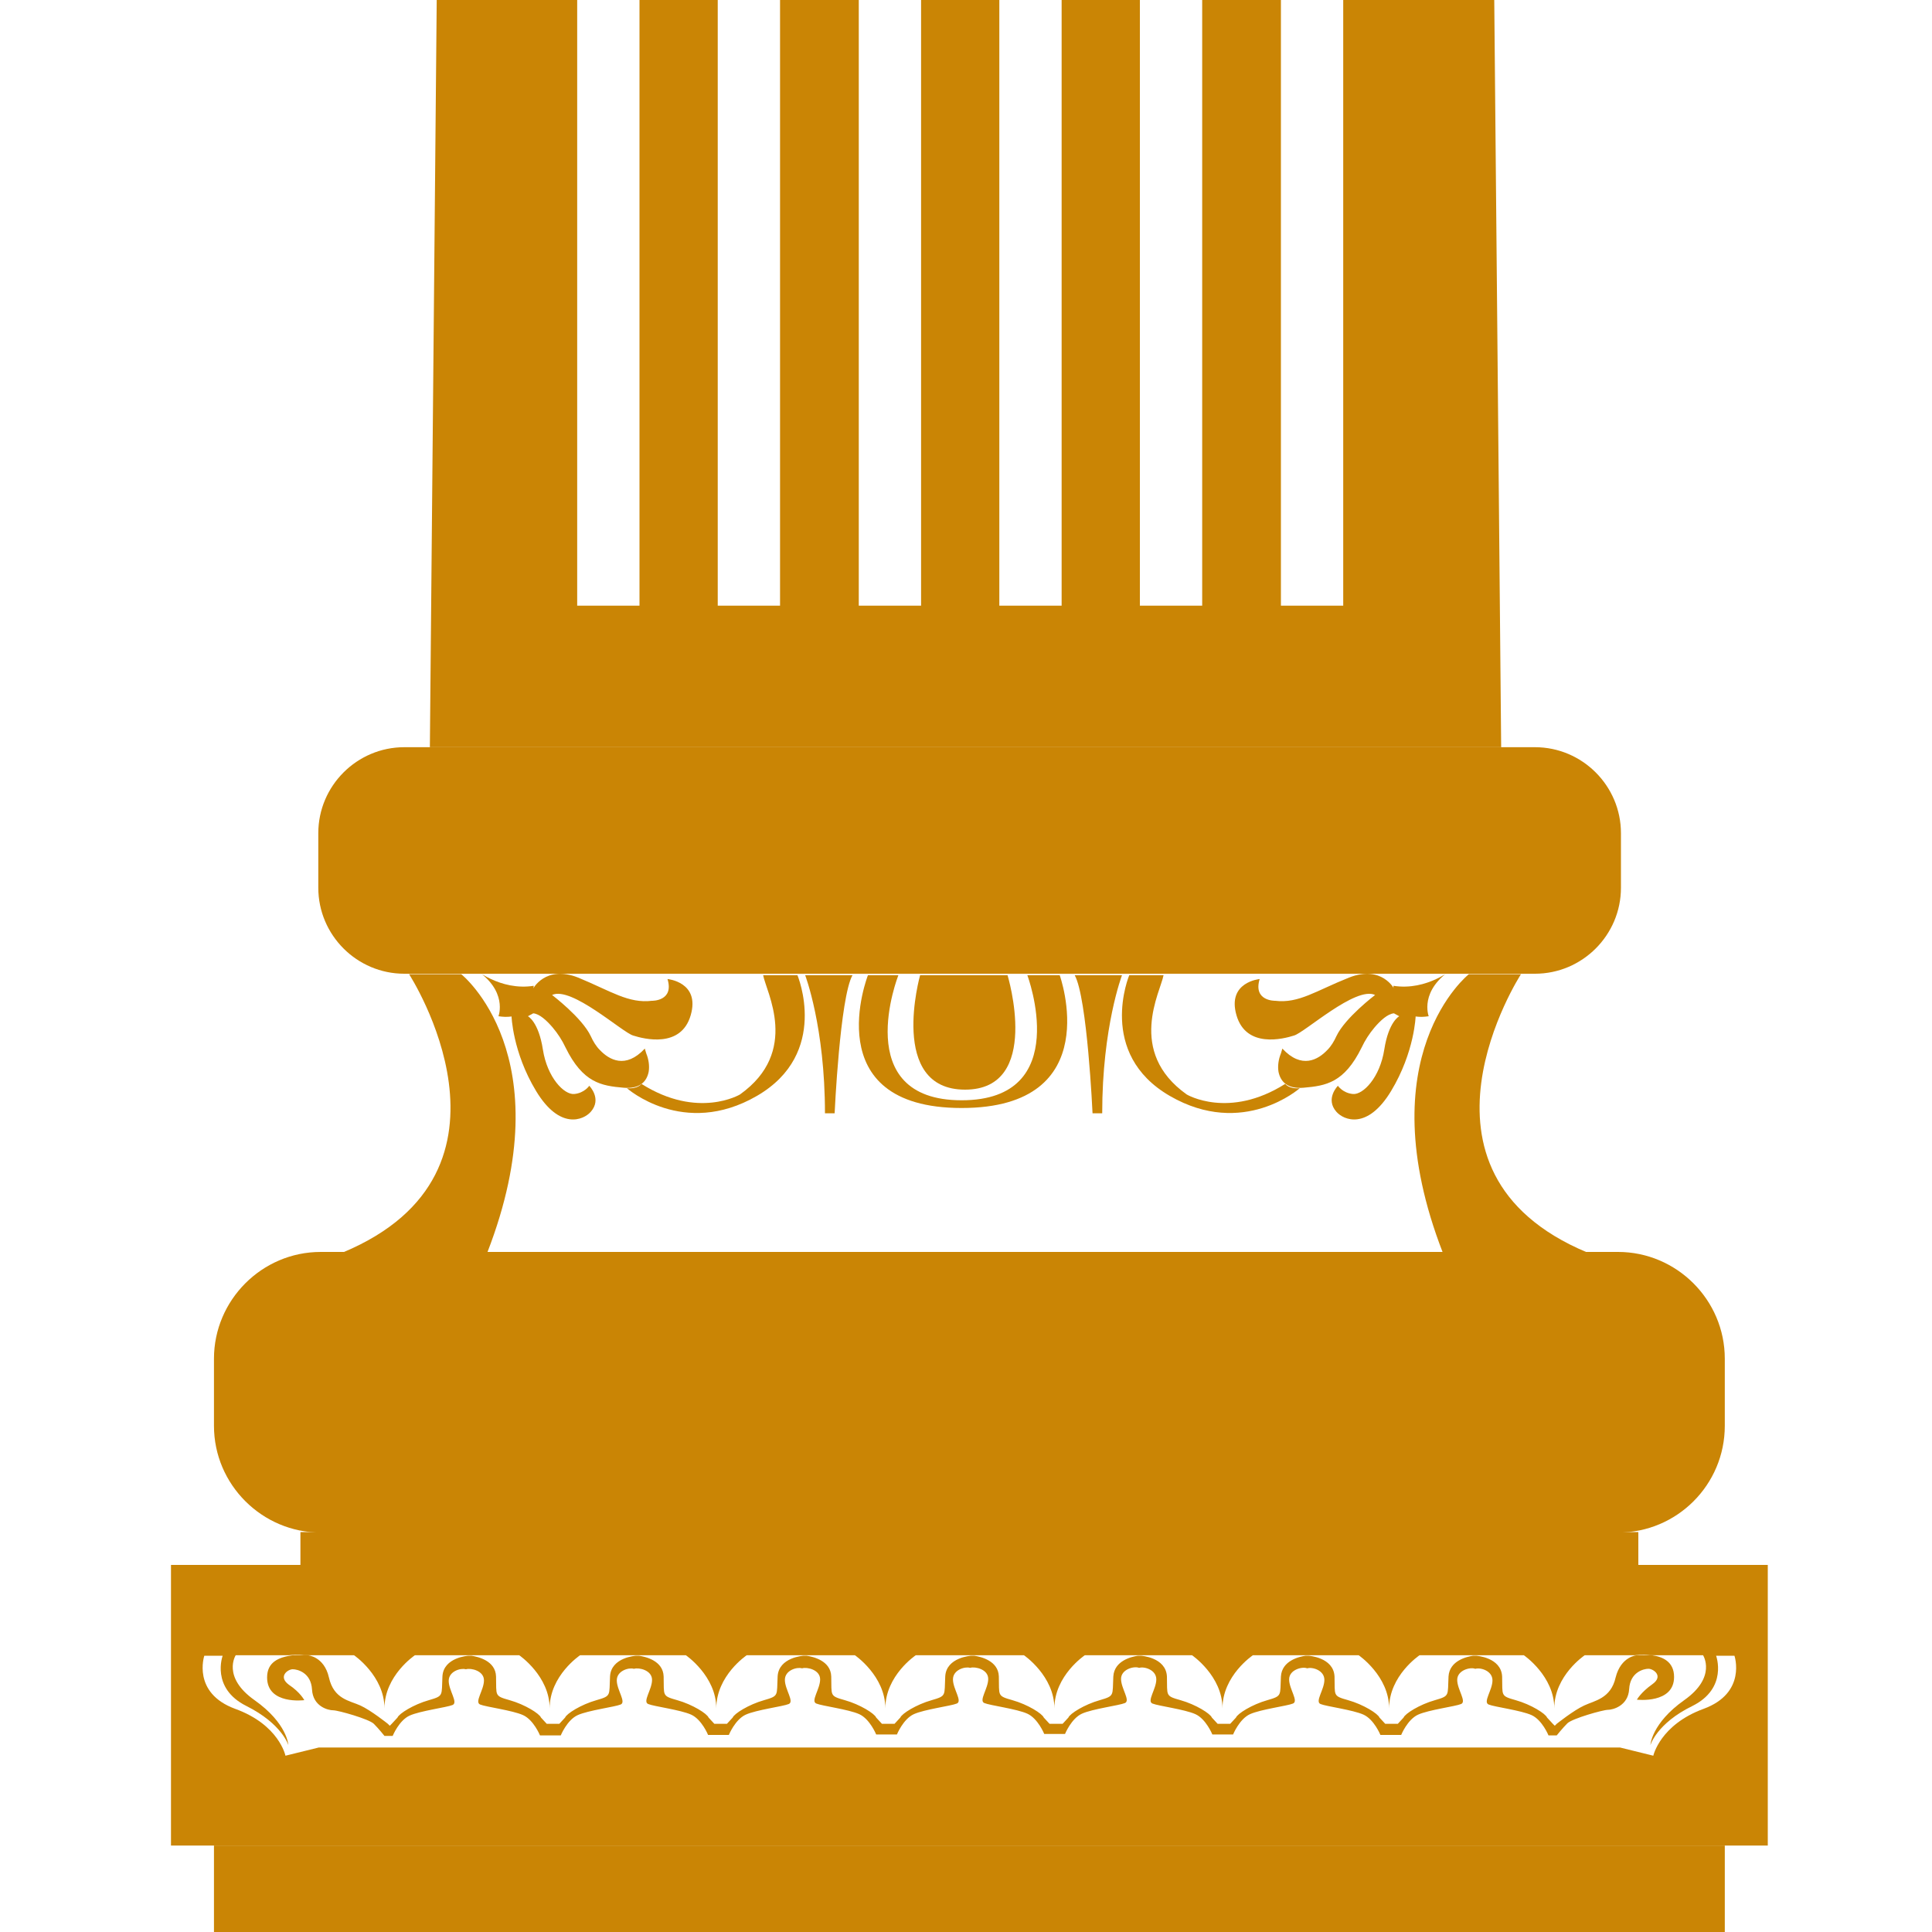 <?xml version="1.0" encoding="utf-8"?>
<!-- Generator: Adobe Illustrator 21.0.0, SVG Export Plug-In . SVG Version: 6.00 Build 0)  -->
<svg version="1.1" id="Layer_1" xmlns="http://www.w3.org/2000/svg" xmlns:xlink="http://www.w3.org/1999/xlink" x="0px" y="0px"
	 viewBox="0 0 400 400" style="enable-background:new 0 0 400 400;" xml:space="preserve">
<style type="text/css">
	.st0{fill:#62A7B2;}
	.st1{fill:#1D1D1B;}
	.st2{fill:#CA8505;}
	.st3{fill:#313180;}
	.st4{fill:#E6E6E6;}
	.st5{fill:#E5D5BA;}
	.st6{fill:#D3E0E2;}
	.st7{fill:none;stroke:#CA8505;stroke-miterlimit:10;}
	.st8{clip-path:url(#SVGID_2_);}
	.st9{fill:#FFFFFF;}
	.st10{fill:#8F8F8F;}
	.st11{fill:#D3DFE2;}
	.st12{fill:#231F20;}
	.st13{fill:#61A5B1;}
	.st14{fill:#1C1C1C;}
	.st15{clip-path:url(#SVGID_6_);fill:#E4D5B9;}
	.st16{fill:none;stroke:#C88405;stroke-width:7;stroke-miterlimit:10;}
	.st17{fill:url(#SVGID_7_);}
	.st18{fill:url(#SVGID_8_);}
	.st19{fill:url(#SVGID_9_);}
	.st20{fill:url(#SVGID_10_);}
</style>
<g>
	<g>
		<path class="st2" d="M103.2,210.4c0,0,2.1-5.4-5.1-9.9c0,0,5.4,4.7,12.4,3.6C110.4,204.1,110.9,211.6,103.2,210.4z"/>
		<path class="st2" d="M133.8,218.1c0.5,1.2,0.7,2.6,0.5,3.8c-0.4,2-1.8,3.6-5.2,3.3c-4.6-0.4-8.4-1-12-8.3
			c-0.7-1.5-1.6-2.9-2.7-4.2c-1.2-1.4-2.7-2.8-4-2.9l-1.1,0.6c0,0,2.2,1.1,3.1,6.9c0.9,5.8,4.4,9.4,6.5,9.2s3.1-1.7,3.1-1.7
			s2.7,2.7,0.3,5.4c-1.5,1.7-6.4,3.8-11.3-4.3c-4.9-8.1-5.1-15.6-5.1-15.6s3.3-0.9,3.9-3.2s0.5-2.3,0.5-2.3s2.6-5.1,9.4-2.4
			c6.8,2.8,10.4,5.4,15.3,4.8c0,0,4.6,0.1,3.2-4.5c0,0,6.8,0.6,4.8,7.5s-9.7,4.9-11.9,4.2c-2.2-0.6-12.8-10.3-16.8-8.4
			c0,0,6.2,4.7,8,8.5c0.5,1.1,1.1,2.1,1.9,2.9c1.9,2,5.3,4,9.3-0.3L133.8,218.1z"/>
		<path class="st2" d="M158,201.9c0.6,3.4,7.7,15.8-4.8,24.7c0,0-8.7,5.2-20.4-2.2c0,0-0.7,1.1-3,0.9c0,0,11.7,10.4,26.9,1.6
			s8.4-25,8.4-25H158z"/>
		<path class="st2" d="M179.7,201.9c0,0-10.8,27.5,19.4,27.5s20.3-27.5,20.3-27.5h-6.7c0,0,9.7,25.9-13.6,25.9S186,201.9,186,201.9
			H179.7z"/>
		<path class="st2" d="M190.5,201.9c0,0-6.7,23.7,9.3,23.7s8.8-23.7,8.8-23.7H190.5z"/>
		<path class="st2" d="M166.7,201.9c0,0,4.1,10.7,4.1,28.6h2c0,0,1.1-24,3.7-28.6H166.7z"/>
		<path class="st2" d="M295.8,210.4c0,0-2.1-5.4,5.1-9.9c0,0-5.4,4.7-12.4,3.6C288.5,204.1,288.1,211.6,295.8,210.4z"/>
		<path class="st2" d="M265.2,218.1c-0.5,1.2-0.7,2.6-0.5,3.8c0.4,2,1.8,3.6,5.2,3.3c4.6-0.4,8.4-1,12-8.3c0.7-1.5,1.6-2.9,2.7-4.2
			c1.2-1.4,2.7-2.8,4-2.9l1.1,0.6c0,0-2.2,1.1-3.1,6.9c-0.9,5.8-4.4,9.4-6.5,9.2s-3.1-1.7-3.1-1.7s-2.7,2.7-0.3,5.4
			c1.5,1.7,6.4,3.8,11.3-4.3s5.1-15.6,5.1-15.6s-3.3-0.9-3.9-3.2c-0.5-2.3-0.5-2.3-0.5-2.3s-2.6-5.1-9.4-2.4s-10.4,5.4-15.3,4.8
			c0,0-4.6,0.1-3.2-4.5c0,0-6.8,0.6-4.8,7.5s9.7,4.9,11.9,4.2c2.2-0.6,12.8-10.3,16.8-8.4c0,0-6.2,4.7-8,8.5
			c-0.5,1.1-1.1,2.1-1.9,2.9c-1.9,2-5.3,4-9.3-0.3L265.2,218.1z"/>
		<path class="st2" d="M240.9,201.9c-0.6,3.4-7.7,15.8,4.8,24.7c0,0,8.7,5.2,20.4-2.2c0,0,0.7,1.1,3,0.9c0,0-11.7,10.4-26.9,1.6
			c-15.2-8.8-8.4-25-8.4-25H240.9z"/>
		<path class="st2" d="M232.3,201.9c0,0-4.1,10.7-4.1,28.6h-2c0,0-1.1-24-3.7-28.6H232.3z"/>
	</g>
	<path class="st2" d="M317.8,201.6H83.7c-9.8,0-17.8-8-17.8-17.8v-11.3c0-9.8,8-17.8,17.8-17.8h234.1c9.8,0,17.8,8,17.8,17.8v11.3
		C335.6,193.6,327.6,201.6,317.8,201.6z"/>
	<path class="st2" d="M71,259.3c40.2-16.8,13.7-57.6,13.7-57.6h10.8c0,0,21.2,16.8,5.4,57.6"/>
	<path class="st2" d="M328.6,259.3c-40.2-16.8-13.7-57.6-13.7-57.6h-10.8c0,0-21.2,16.8-5.4,57.6"/>
	<path class="st2" d="M335,317.3H66.4c-12.1,0-22.1-9.9-22.1-22.1v-13.9c0-12.1,9.9-22.1,22.1-22.1H335c12.1,0,22.1,9.9,22.1,22.1
		v13.9C357.1,307.4,347.2,317.3,335,317.3z"/>
	<rect x="62.2" y="317.2" class="st2" width="277" height="6.9"/>
	<rect x="44.3" y="382.1" class="st2" width="312.8" height="17.9"/>
	<path class="st2" d="M299.4-1078.1H100.3L89,154.7h221.8L299.4-1078.1z M132.3,125.4h-12.8v-1159c0,0-1.5-13.6,5.7-13.6
		c7.2,0,7.2,13.6,7.2,13.6V125.4z M161.4,125.4h-12.8v-1159c0,0-1.5-13.6,5.7-13.6c7.2,0,7.2,13.6,7.2,13.6V125.4z M190.6,125.4
		h-12.8v-1159c0,0-1.5-13.6,5.7-13.6c7.2,0,7.2,13.6,7.2,13.6V125.4z M219.7,125.4h-12.8v-1159c0,0-1.5-13.6,5.7-13.6
		c7.2,0,7.2,13.6,7.2,13.6V125.4z M248.9,125.4H236v-1159c0,0-1.5-13.6,5.7-13.6c7.2,0,7.2,13.6,7.2,13.6V125.4z M278,125.4h-12.8
		v-1159c0,0-1.5-13.6,5.7-13.6s7.2,13.6,7.2,13.6V125.4z"/>
	<g>
		<path class="st2" d="M55.3,347.3c0,5.7,7.7,4.7,7.7,4.7s-0.8-1.6-3.2-3.2c-2.3-1.7-0.2-3.2,0.8-3.2c1,0,3.8,0.7,4,4.2
			c0.2,3.5,3.3,4.3,4.4,4.3c1,0,7.4,1.8,8.4,2.8c1,1,2.2,2.5,2.2,2.5h1.7c0,0,1.3-3.2,3.5-4.2c2.2-1,7.7-1.7,8.9-2.2
			c1.2-0.5-0.8-3-0.8-5c0-2,2.5-2.7,3.5-2.4l0.1,0c1-0.3,3.7,0.3,3.7,2.3c0,2-2,4.5-0.8,5c1.2,0.5,6.7,1.2,8.9,2.2s3.5,4.2,3.5,4.2
			l4.3,0c0,0,1.3-3.2,3.5-4.2c2.2-1,7.7-1.7,8.9-2.2c1.2-0.5-0.8-3-0.8-5c0-2,2.5-2.7,3.5-2.4l0.1,0c1-0.3,3.7,0.3,3.7,2.3
			c0,2-2,4.5-0.8,5c1.2,0.5,6.7,1.2,8.9,2.2s3.5,4.2,3.5,4.2l4.3,0c0,0,1.3-3.2,3.5-4.2c2.2-1,7.7-1.7,8.9-2.2c1.2-0.5-0.8-3-0.8-5
			c0-2,2.5-2.7,3.5-2.4l0.1,0c1-0.3,3.7,0.3,3.7,2.3c0,2-2,4.5-0.8,5c1.2,0.5,6.7,1.2,8.9,2.2c2.2,1,3.5,4.2,3.5,4.2l4.3,0
			c0,0,1.3-3.2,3.5-4.2c2.2-1,7.7-1.7,8.9-2.2c1.2-0.5-0.8-3-0.8-5c0-2,2.5-2.7,3.5-2.4l0.1,0c1-0.3,3.7,0.3,3.7,2.3
			c0,2-2,4.5-0.8,5c1.2,0.5,6.7,1.2,8.9,2.2c2.2,1,3.5,4.2,3.5,4.2h4.3c0,0,1.3-3.2,3.5-4.2s7.7-1.7,8.9-2.2c1.2-0.5-0.8-3-0.8-5
			c0-2,2.7-2.7,3.7-2.3l0.1,0c1-0.3,3.5,0.4,3.5,2.4c0,2-2,4.5-0.8,5c1.2,0.5,6.7,1.2,8.9,2.2c2.2,1,3.5,4.2,3.5,4.2l4.3,0
			c0,0,1.3-3.2,3.5-4.2c2.2-1,7.7-1.7,8.9-2.2c1.2-0.5-0.8-3-0.8-5c0-2,2.7-2.7,3.7-2.3l0.1,0c1-0.3,3.5,0.4,3.5,2.4
			c0,2-2,4.5-0.8,5c1.2,0.5,6.7,1.2,8.9,2.2c2.2,1,3.5,4.2,3.5,4.2l4.3,0c0,0,1.3-3.2,3.5-4.2s7.7-1.7,8.9-2.2c1.2-0.5-0.8-3-0.8-5
			c0-2,2.7-2.7,3.7-2.3l0.1,0c1-0.3,3.5,0.4,3.5,2.4c0,2-2,4.5-0.8,5c1.2,0.5,6.7,1.2,8.9,2.2c2.2,1,3.5,4.2,3.5,4.2h1.7
			c0,0,1.2-1.5,2.2-2.5s7.4-2.8,8.4-2.8s4.2-0.8,4.4-4.3c0.2-3.5,3-4.2,4-4.2c1,0,3.2,1.5,0.8,3.2s-3.2,3.2-3.2,3.2s7.7,0.9,7.7-4.7
			c0-3.2-2.4-4.2-4.6-4.5h-3.1c0,0-3.3,0.2-4.4,4.6c-1,4.4-4.4,4.8-6.5,5.8c-2.2,1-5.7,3.8-5.7,3.8l-0.4,0.4l-0.4-0.4l-1.2-1.3
			c-0.3-0.8-3.3-2.7-6.5-3.6c-3.2-0.9-2.7-0.9-2.8-4.9c-0.2-4-5.4-4.3-5.4-4.3l0,0h-0.6c-1.3,0.2-4.9,1-5.1,4.3
			c-0.2,4,0.3,4-2.8,4.9c-3.2,0.9-6.2,2.8-6.5,3.6l-1.2,1.3l-2.6,0l-1.2-1.3c-0.3-0.8-3.3-2.7-6.5-3.6c-3.2-0.9-2.7-0.9-2.8-4.9
			c-0.2-4-5.4-4.3-5.4-4.3l0,0h-0.6c-1.3,0.2-4.9,1-5.1,4.3c-0.2,4,0.3,4-2.8,4.9c-3.2,0.9-6.2,2.8-6.5,3.6l-1.2,1.3l-2.6,0
			l-1.2-1.3c-0.3-0.8-3.3-2.7-6.5-3.6c-3.2-0.9-2.7-0.9-2.8-4.9c-0.2-4-5.4-4.3-5.4-4.3l0,0h-0.6c-1.3,0.2-4.9,1-5.1,4.3
			c-0.2,4,0.3,4-2.8,4.9c-3.2,0.9-6.2,2.8-6.5,3.6l-1.2,1.3h-2.7l-1.2-1.3c-0.3-0.8-3.3-2.7-6.5-3.6c-3.2-0.9-2.7-0.9-2.8-4.9
			c-0.1-3.3-3.8-4.1-5.1-4.3h-0.6l0,0c0,0-5.2,0.3-5.4,4.3c-0.2,4,0.3,4-2.8,4.9c-3.2,0.9-6.2,2.8-6.5,3.6l-1.2,1.3l-2.6,0l-1.2-1.3
			c-0.3-0.8-3.3-2.7-6.5-3.6c-3.2-0.9-2.7-0.9-2.8-4.9c-0.1-3.3-3.8-4.1-5.1-4.3h-0.6l0,0c0,0-5.2,0.3-5.4,4.3c-0.2,4,0.3,4-2.8,4.9
			c-3.2,0.9-6.2,2.8-6.5,3.6l-1.2,1.3l-2.6,0l-1.2-1.3c-0.3-0.8-3.3-2.7-6.5-3.6c-3.2-0.9-2.7-0.9-2.8-4.9c-0.1-3.3-3.8-4.1-5.1-4.3
			h-0.6l0,0c0,0-5.2,0.3-5.4,4.3c-0.2,4,0.3,4-2.8,4.9c-3.2,0.9-6.2,2.8-6.5,3.6l-1.2,1.3l-2.6,0l-1.2-1.3c-0.3-0.8-3.3-2.7-6.5-3.6
			c-3.2-0.9-2.7-0.9-2.8-4.9c-0.1-3.3-3.8-4.1-5.1-4.3h-0.6l0,0c0,0-5.2,0.3-5.4,4.3c-0.2,4,0.3,4-2.8,4.9c-3.2,0.9-6.2,2.8-6.5,3.6
			l-1.2,1.3l-0.4,0.4l-0.4-0.4c0,0-3.5-2.8-5.7-3.8c-2.2-1-5.5-1.3-6.5-5.8c-1-4.4-4.4-4.6-4.4-4.6h-3.1
			C57.7,343.1,55.3,344.1,55.3,347.3z"/>
		<path class="st2" d="M35.4,324v58.1H366V324H35.4z M352.7,353.8c-9,3.3-10.4,9.7-10.4,9.7l-6.9-1.7H202.4H199H66l-6.9,1.7
			c0,0-1.3-6.4-10.4-9.7c-9-3.3-6.4-11-6.4-11h3.8c0,0-2.5,6.7,4.9,10.4c7.4,3.7,8.7,8.1,8.7,8.1s-0.2-4.5-7-9.3
			c-6.8-4.8-3.9-9.3-3.9-9.3h11c1.7-0.2,3.1,0,3.1,0h10.4c0,0,6.3,4.3,6.3,11c0-6.8,6.3-11,6.3-11h10.4l0.1,0c0,0,0.2,0,0.4,0h10.7
			c0,0,6.3,4.3,6.3,11c0-6.8,6.3-11,6.3-11h10.9l0.1,0c0,0,0.2,0,0.4,0h10.5c0,0,6.3,4.3,6.3,11c0-6.8,6.3-11,6.3-11h11.1l0.1,0
			c0,0,0.2,0,0.4,0H177c0,0,6.3,4.3,6.3,11c0-6.8,6.3-11,6.3-11h7.5h3.6l0.1,0c0,0,0.2,0,0.4,0h3.3h7.5c0,0,6.3,4.3,6.3,11
			c0-6.8,6.3-11,6.3-11h10.6c0.3,0,0.4,0,0.4,0l0.1,0h11.1c0,0,6.3,4.3,6.3,11c0-6.8,6.3-11,6.3-11h10.5c0.3,0,0.4,0,0.4,0l0.1,0
			h10.9c0,0,6.3,4.3,6.3,11c0-6.8,6.3-11,6.3-11h10.7c0.3,0,0.4,0,0.4,0l0.1,0h10.4c0,0,6.3,4.3,6.3,11c0-6.8,6.3-11,6.3-11h10.4
			c0,0,1.5-0.2,3.1,0h11c0,0,2.9,4.5-3.9,9.3c-6.8,4.8-7,9.3-7,9.3s1.3-4.5,8.7-8.1c7.4-3.7,4.9-10.4,4.9-10.4h3.8
			C359.1,342.8,361.7,350.5,352.7,353.8z"/>
	</g>
</g>
</svg>
